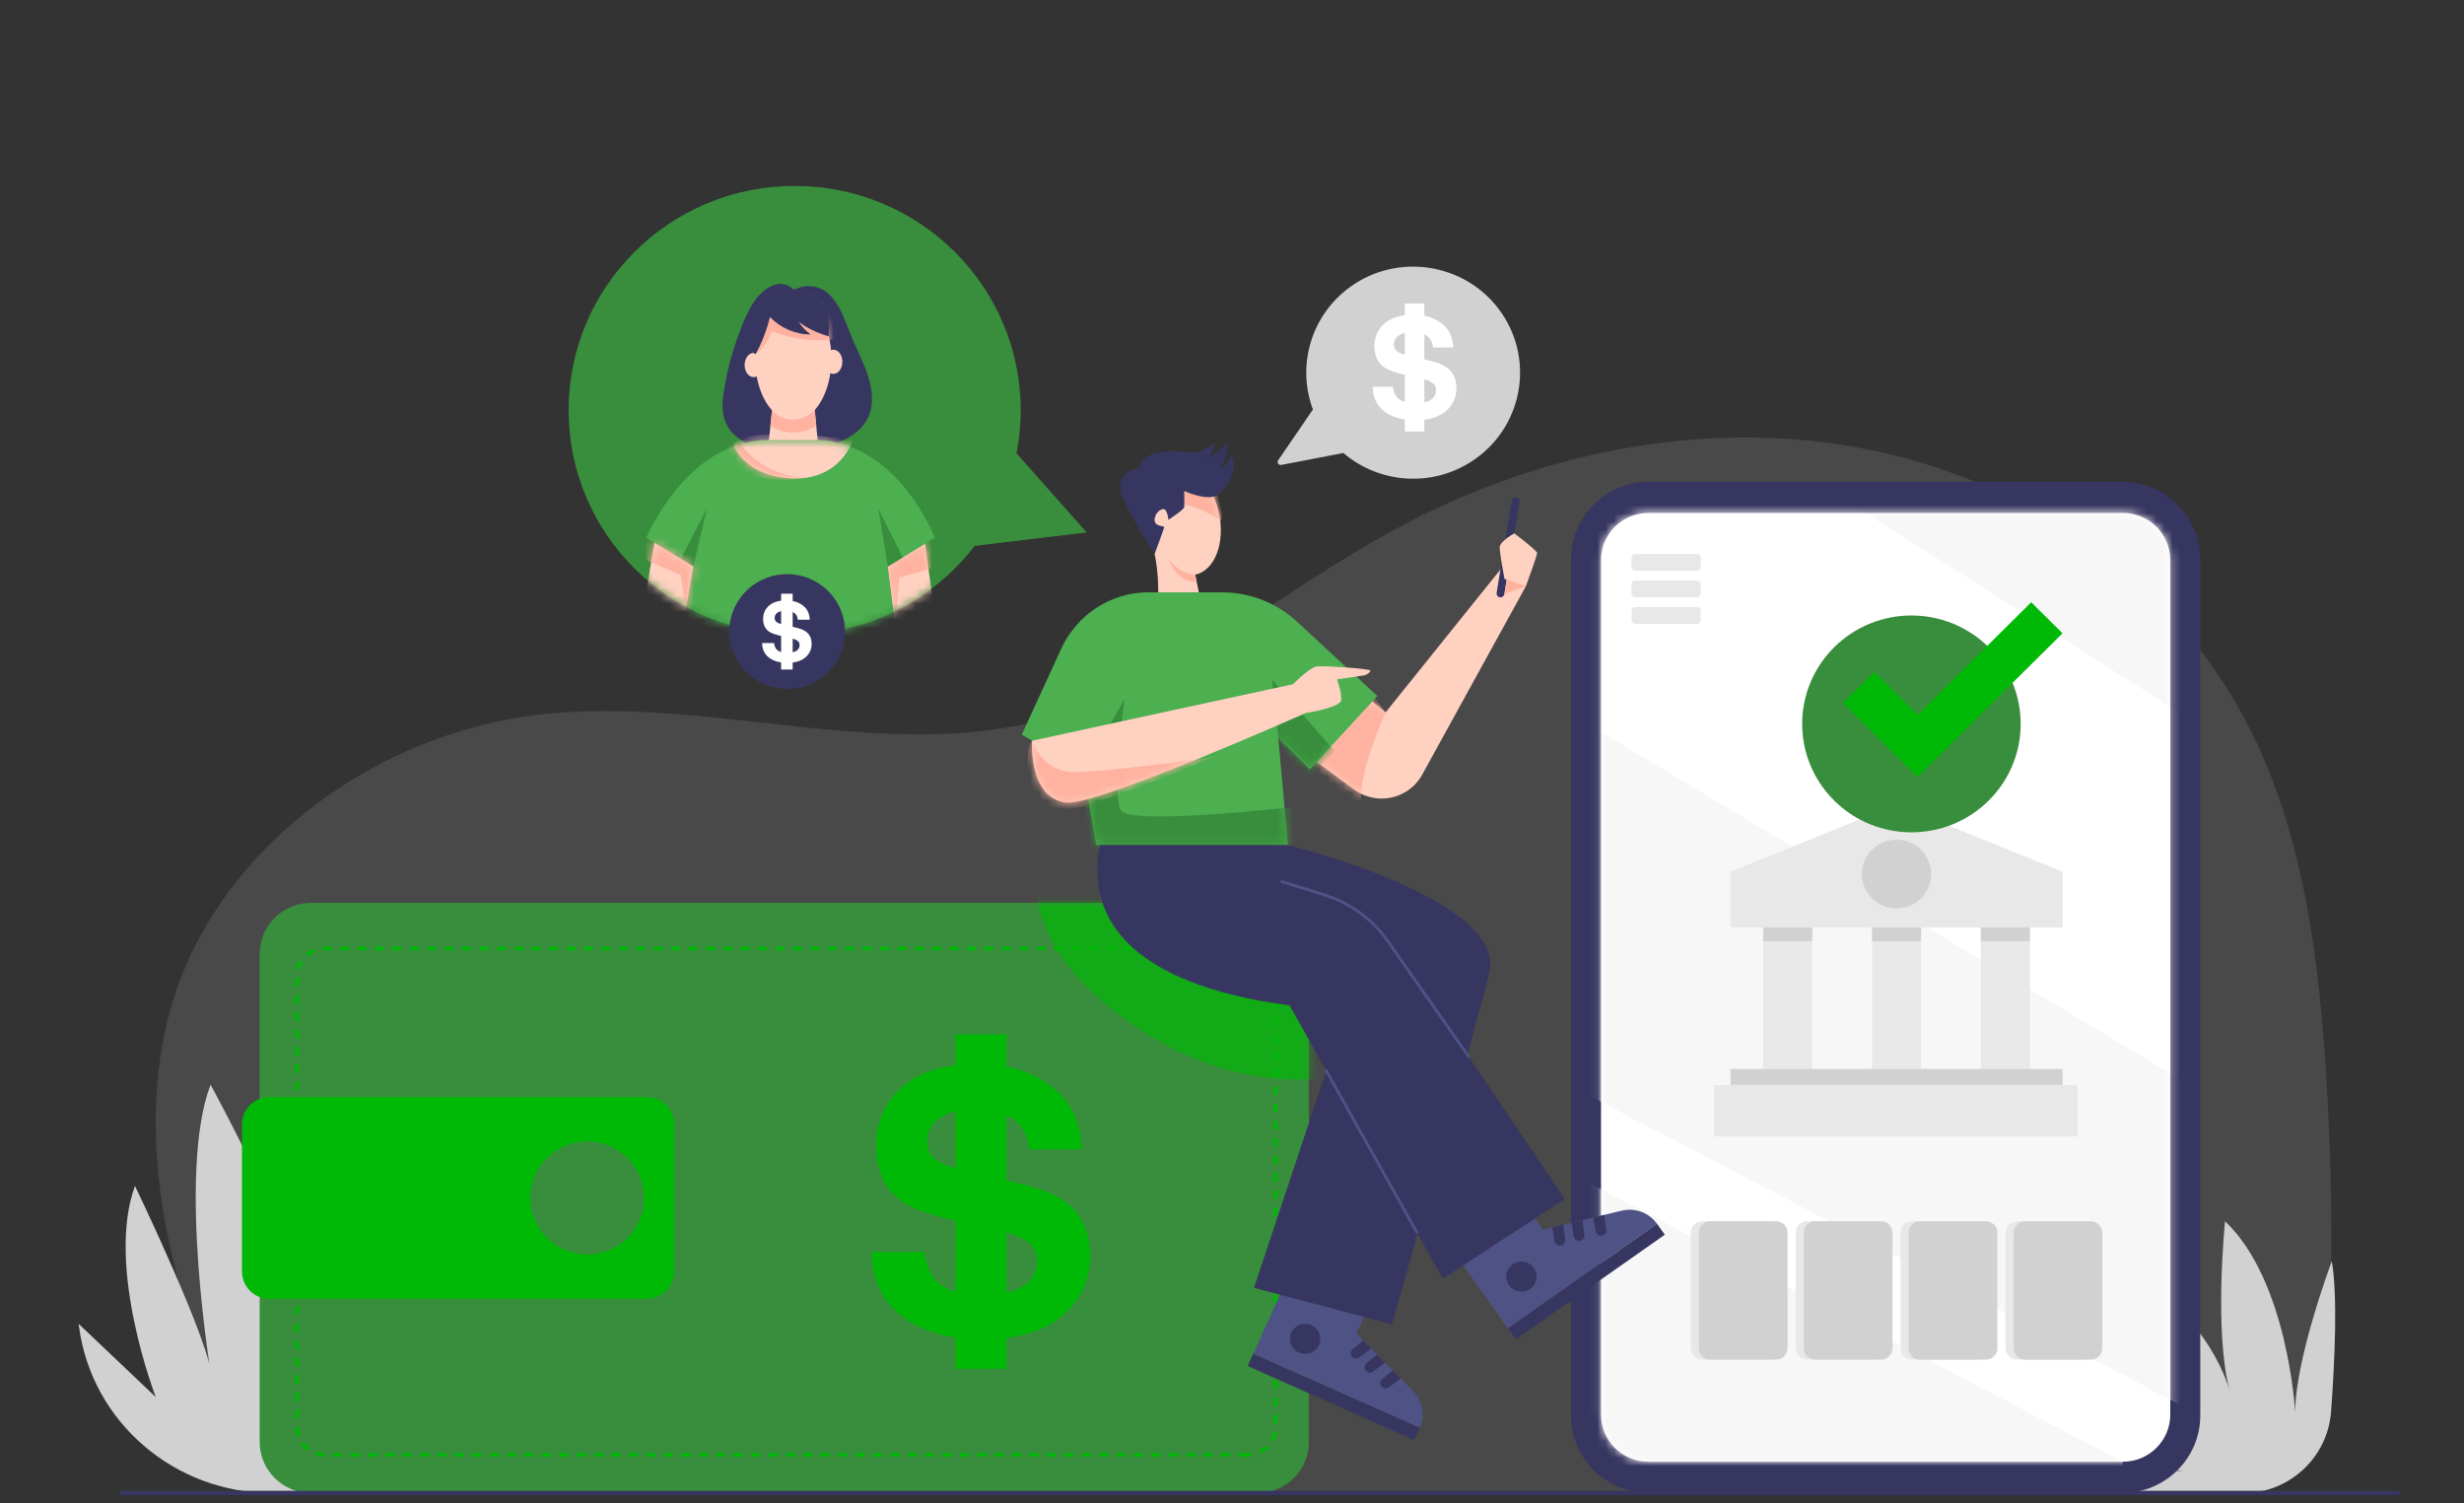 <svg width="300" height="183" viewBox="0 0 300 183" fill="none" xmlns="http://www.w3.org/2000/svg">
<rect x="0" y="0" width="300" height="183" fill="#333333" stroke="none"/>
<g clip-path="url(#clip0_168_3386)">
<path d="M164.475 34.872C159.589 38.349 157.863 44.544 159.852 49.858L155.62 56.039C155.434 56.312 155.673 56.671 155.998 56.608L163.559 55.154C168.05 59.002 174.777 59.412 179.762 55.778C185.581 51.537 186.813 43.402 182.492 37.648C178.27 32.028 170.215 30.785 164.475 34.872Z" fill="#D1D1D1"/>
<path d="M176.223 44.805C175.751 44.436 175.044 44.141 174.099 43.92L173.42 43.761V40.713C173.438 40.721 173.455 40.73 173.473 40.738C174.087 41.047 174.418 41.567 174.464 42.3H176.929C176.884 41.005 176.399 40.017 175.474 39.336C174.871 38.892 174.186 38.594 173.42 38.44V36.942H171.042V38.381C169.997 38.514 169.168 38.854 168.556 39.399C167.746 40.121 167.342 41.028 167.342 42.118C167.342 43.314 167.755 44.192 168.583 44.755C169.042 45.07 169.861 45.364 171.042 45.636V48.943C170.622 48.819 170.294 48.619 170.059 48.341C169.826 48.066 169.67 47.65 169.591 47.093H167.143C167.143 48.36 167.606 49.356 168.532 50.081C169.193 50.599 170.03 50.931 171.042 51.079V52.543H173.42V51.105C174.494 50.971 175.36 50.624 176.02 50.065C176.887 49.329 177.321 48.405 177.321 47.292C177.321 46.178 176.954 45.377 176.223 44.803V44.805ZM170.314 42.912C169.915 42.698 169.716 42.372 169.716 41.937C169.716 41.464 169.918 41.094 170.323 40.83C170.528 40.696 170.768 40.596 171.043 40.53V43.185C170.705 43.086 170.462 42.996 170.315 42.913L170.314 42.912ZM173.749 48.897C173.647 48.931 173.538 48.961 173.42 48.987V46.184C173.794 46.296 174.09 46.418 174.308 46.549C174.667 46.769 174.846 47.081 174.846 47.483C174.846 48.172 174.481 48.643 173.749 48.897Z" fill="white"/>
<path d="M32.266 181.784H272.997C278.327 181.784 282.743 177.685 283.106 172.408C284.107 157.88 284.114 143.501 283.082 128.856C282.039 114.055 279.827 98.911 272.458 86.001C262.919 69.293 245.128 57.895 226.088 54.462C207.048 51.031 187.018 55.175 170.021 64.354C155.234 72.34 142.131 84.159 125.739 87.963C106.362 92.459 86.082 84.881 66.289 86.938C45.08 89.142 24.896 104.307 20.225 124.957C15.956 143.828 23.158 164.684 32.265 181.783L32.266 181.784Z" fill="#A4A4A4" fill-opacity="0.2"/>
<path d="M283.814 171.893C284.283 165.542 284.622 157.734 283.904 153.561C283.904 153.561 279.447 165.42 279.447 171.969C279.447 171.969 278.594 156.002 270.909 148.694C270.909 148.694 269.524 162.173 271.485 169.373C271.485 169.373 269.075 160.091 259.608 155.507C259.608 155.507 260.756 165.85 266.755 172.757C266.755 172.757 261.212 170.343 249.331 171.969C249.331 171.969 259.1 178.635 265.926 179.092C265.926 179.092 259.256 178.748 249.91 181.839L273.076 181.811C278.72 181.804 283.399 177.479 283.813 171.893H283.814Z" fill="#D1D1D1"/>
<path d="M267.892 172.335V68.096C267.892 62.877 263.628 58.646 258.369 58.646L200.795 58.646C195.535 58.646 191.272 62.877 191.272 68.096V172.335C191.272 177.554 195.535 181.785 200.795 181.785H258.369C263.628 181.785 267.892 177.554 267.892 172.335Z" fill="#373660"/>
<path d="M258.459 62.453H200.707C197.515 62.453 194.928 65.02 194.928 68.187V172.241C194.928 175.409 197.515 177.976 200.707 177.976H258.459C261.651 177.976 264.238 175.409 264.238 172.241V68.187C264.238 65.02 261.651 62.453 258.459 62.453Z" fill="white"/>
<mask id="mask0_168_3386" style="mask-type:luminance" maskUnits="userSpaceOnUse" x="194" y="62" width="71" height="116">
<path d="M258.459 62.453H200.707C197.515 62.453 194.928 65.02 194.928 68.187V172.241C194.928 175.409 197.515 177.976 200.707 177.976H258.459C261.651 177.976 264.238 175.409 264.238 172.241V68.187C264.238 65.02 261.651 62.453 258.459 62.453Z" fill="white"/>
</mask>
<g mask="url(#mask0_168_3386)">
<path d="M189.58 57.799V131.366L267.893 172.334V58.645L189.58 57.799Z" fill="#F7F7F7"/>
<path d="M213.935 54.315C214.676 54.315 283.463 98.375 283.463 98.375V142.236L185.217 83.31L190.879 51.462L213.936 54.316L213.935 54.315Z" fill="white"/>
<path d="M186.181 140.219L258.459 177.976V181.784H185.765L186.181 140.219Z" fill="#F7F7F7"/>
</g>
<path d="M206.625 67.444H199.081C198.84 67.444 198.644 67.638 198.644 67.877V69.057C198.644 69.297 198.84 69.491 199.081 69.491H206.625C206.866 69.491 207.062 69.297 207.062 69.057V67.877C207.062 67.638 206.866 67.444 206.625 67.444Z" fill="#E8E8E8"/>
<path d="M206.625 70.68H199.081C198.84 70.68 198.644 70.874 198.644 71.114V72.294C198.644 72.533 198.84 72.728 199.081 72.728H206.625C206.866 72.728 207.062 72.533 207.062 72.294V71.114C207.062 70.874 206.866 70.68 206.625 70.68Z" fill="#E8E8E8"/>
<path d="M206.625 73.916H199.081C198.84 73.916 198.644 74.111 198.644 74.35V75.53C198.644 75.77 198.84 75.964 199.081 75.964H206.625C206.866 75.964 207.062 75.77 207.062 75.53V74.35C207.062 74.111 206.866 73.916 206.625 73.916Z" fill="#E8E8E8"/>
<path d="M251.117 112.926H210.7V106.135L230.908 97.954L251.117 106.135V112.926Z" fill="#E8E8E8"/>
<path d="M220.643 112.926H214.675V130.156H220.643V112.926Z" fill="#E8E8E8"/>
<path d="M220.643 112.926H214.675V114.594H220.643V112.926Z" fill="#D1D1D1"/>
<path d="M247.142 112.926H241.174V130.156H247.142V112.926Z" fill="#E8E8E8"/>
<path d="M247.142 112.926H241.174V114.594H247.142V112.926Z" fill="#D1D1D1"/>
<path d="M233.893 112.926H227.925V130.156H233.893V112.926Z" fill="#E8E8E8"/>
<path d="M233.893 112.926H227.925V114.594H233.893V112.926Z" fill="#D1D1D1"/>
<path d="M230.908 110.605C233.237 110.605 235.124 108.732 235.124 106.422C235.124 104.111 233.237 102.238 230.908 102.238C228.58 102.238 226.692 104.111 226.692 106.422C226.692 108.732 228.58 110.605 230.908 110.605Z" fill="#D1D1D1"/>
<path d="M251.117 130.156H210.7V132.102H251.117V130.156Z" fill="#D1D1D1"/>
<path d="M252.956 132.102H208.681V138.368H252.956V132.102Z" fill="#E8E8E8"/>
<path d="M242.129 97.475C247.324 92.32 247.324 83.962 242.129 78.807C236.934 73.652 228.512 73.652 223.317 78.807C218.122 83.962 218.122 92.32 223.317 97.475C228.512 102.63 236.934 102.63 242.129 97.475Z" fill="#388E3C"/>
<path d="M233.478 87.051L247.307 73.327L251.117 77.109L237.288 90.832L233.478 94.612L229.668 90.832L224.391 85.594L228.2 81.814L233.478 87.051Z" fill="#00B907"/>
<path d="M215.253 148.694H207.26C206.485 148.694 205.856 149.318 205.856 150.088V164.155C205.856 164.925 206.485 165.548 207.26 165.548H215.253C216.028 165.548 216.657 164.925 216.657 164.155V150.088C216.657 149.318 216.028 148.694 215.253 148.694Z" fill="#E8E8E8"/>
<path d="M228.025 148.694H220.033C219.257 148.694 218.629 149.318 218.629 150.088V164.155C218.629 164.925 219.257 165.548 220.033 165.548H228.025C228.801 165.548 229.429 164.925 229.429 164.155V150.088C229.429 149.318 228.801 148.694 228.025 148.694Z" fill="#E8E8E8"/>
<path d="M240.798 148.694H232.806C232.03 148.694 231.402 149.318 231.402 150.088V164.155C231.402 164.925 232.03 165.548 232.806 165.548H240.798C241.573 165.548 242.202 164.925 242.202 164.155V150.088C242.202 149.318 241.573 148.694 240.798 148.694Z" fill="#E8E8E8"/>
<path d="M253.571 148.694H245.578C244.803 148.694 244.174 149.318 244.174 150.088V164.155C244.174 164.925 244.803 165.548 245.578 165.548H253.571C254.346 165.548 254.975 164.925 254.975 164.155V150.088C254.975 149.318 254.346 148.694 253.571 148.694Z" fill="#E8E8E8"/>
<path d="M216.238 148.694H208.246C207.47 148.694 206.842 149.318 206.842 150.088V164.155C206.842 164.925 207.47 165.548 208.246 165.548H216.238C217.014 165.548 217.642 164.925 217.642 164.155V150.088C217.642 149.318 217.014 148.694 216.238 148.694Z" fill="#D1D1D1"/>
<path d="M229.011 148.694H221.018C220.243 148.694 219.615 149.318 219.615 150.088V164.155C219.615 164.925 220.243 165.548 221.018 165.548H229.011C229.786 165.548 230.415 164.925 230.415 164.155V150.088C230.415 149.318 229.786 148.694 229.011 148.694Z" fill="#D1D1D1"/>
<path d="M241.785 148.694H233.792C233.017 148.694 232.388 149.318 232.388 150.088V164.155C232.388 164.925 233.017 165.548 233.792 165.548H241.785C242.56 165.548 243.189 164.925 243.189 164.155V150.088C243.189 149.318 242.56 148.694 241.785 148.694Z" fill="#D1D1D1"/>
<path d="M254.557 148.694H246.565C245.79 148.694 245.161 149.318 245.161 150.088V164.155C245.161 164.925 245.79 165.548 246.565 165.548H254.557C255.333 165.548 255.961 164.925 255.961 164.155V150.088C255.961 149.318 255.333 148.694 254.557 148.694Z" fill="#D1D1D1"/>
<path d="M120.187 51.16L132.305 64.828L114.036 67.017L120.187 51.16Z" fill="#388E3C"/>
<path d="M96.752 77.258C111.952 77.258 124.273 65.03 124.273 49.947C124.273 34.864 111.952 22.636 96.752 22.636C81.553 22.636 69.231 34.864 69.231 49.947C69.231 65.03 81.553 77.258 96.752 77.258Z" fill="#388E3C"/>
<mask id="mask1_168_3386" style="mask-type:luminance" maskUnits="userSpaceOnUse" x="69" y="22" width="56" height="56">
<path d="M96.752 77.258C111.952 77.258 124.273 65.03 124.273 49.947C124.273 34.864 111.952 22.636 96.752 22.636C81.553 22.636 69.231 34.864 69.231 49.947C69.231 65.03 81.553 77.258 96.752 77.258Z" fill="white"/>
</mask>
<g mask="url(#mask1_168_3386)">
<path d="M112.614 66.067L114.807 82.156H109.686L108.064 68.911L112.614 66.067Z" fill="#FFD1C1"/>
<mask id="mask2_168_3386" style="mask-type:luminance" maskUnits="userSpaceOnUse" x="108" y="66" width="7" height="17">
<path d="M112.614 66.067L114.807 82.156H109.686L108.064 68.911L112.614 66.067Z" fill="white"/>
</mask>
<g mask="url(#mask2_168_3386)">
<path d="M113.475 69.185L109.498 70.313L108.826 77.85L106.501 68.109L113.372 64.451L113.475 69.185Z" fill="#FFB2A0"/>
</g>
<path d="M93.516 54.597C93.516 54.597 87.298 54.345 88.029 48.419C88.272 46.446 88.7 44.496 89.299 42.6C89.874 40.782 90.551 38.831 91.517 37.179C92.365 35.726 94.317 33.793 96.167 34.892C96.328 34.987 96.473 35.107 96.593 35.252C96.596 35.255 97.569 34.94 97.639 34.927C98.415 34.779 99.238 34.82 99.96 35.16C102.129 36.179 102.922 39.25 103.781 41.262C104.913 43.911 106.712 46.952 106.005 49.94C105.38 52.58 102.58 54.021 100.058 54.297C99.834 54.322 99.609 54.337 99.384 54.345L93.517 54.596L93.516 54.597Z" fill="#373660"/>
<path d="M101.224 43.659C101.224 39.471 99.146 36.074 96.581 36.074C94.016 36.074 91.938 39.471 91.938 43.659C91.938 46.287 92.756 48.602 93.998 49.963L93.394 55.769H99.768L99.196 49.927C100.42 48.562 101.224 46.264 101.224 43.66V43.659Z" fill="#FFD1C1"/>
<mask id="mask3_168_3386" style="mask-type:luminance" maskUnits="userSpaceOnUse" x="91" y="36" width="11" height="20">
<path d="M101.224 43.659C101.224 39.471 99.146 36.074 96.581 36.074C94.016 36.074 91.938 39.471 91.938 43.659C91.938 46.287 92.756 48.602 93.998 49.963L93.394 55.769H99.768L99.196 49.927C100.42 48.562 101.224 46.264 101.224 43.66V43.659Z" fill="white"/>
</mask>
<g mask="url(#mask3_168_3386)">
<path d="M91.546 43.637C91.546 43.637 93.767 41.802 93.891 40.31C93.891 40.31 97.541 41.907 101.769 41.293L101.035 35.23L92.523 35.271C92.523 35.271 90.944 43.015 91.546 43.637Z" fill="#FFB2A0"/>
</g>
<path d="M93.999 49.963C93.999 49.963 96.287 52.579 99.197 49.927L99.384 51.842C99.384 51.842 96.77 53.706 93.804 51.842L93.999 49.963Z" fill="#FFB2A0"/>
<path d="M91.761 45.921C92.37 45.921 92.865 45.262 92.865 44.448C92.865 43.634 92.37 42.974 91.761 42.974C91.151 42.974 90.657 43.634 90.657 44.448C90.657 45.262 91.151 45.921 91.761 45.921Z" fill="#FFD1C1"/>
<path d="M101.46 45.525C102.069 45.525 102.563 44.865 102.563 44.051C102.563 43.237 102.069 42.578 101.46 42.578C100.85 42.578 100.356 43.237 100.356 44.051C100.356 44.865 100.85 45.525 101.46 45.525Z" fill="#FFD1C1"/>
<path d="M92.002 43.117C92.777 41.693 93.365 40.17 93.748 38.598C95.022 39.934 96.847 40.737 98.702 40.718C98.132 40.304 97.632 39.784 97.242 39.201C98.342 39.993 99.587 40.584 100.896 40.95C100.949 39.853 100.986 38.699 100.506 37.709C100.232 37.143 99.799 36.665 99.322 36.253C98.991 35.967 98.63 35.707 98.22 35.551C97.873 35.419 97.5 35.365 97.129 35.345C95.935 35.281 94.723 35.558 93.678 36.136C93.163 36.421 92.684 36.78 92.307 37.231C92.038 37.553 91.823 37.917 91.639 38.295C91.225 39.141 90.96 40.068 90.961 41.008C90.961 41.41 91.012 41.819 91.18 42.185C91.349 42.552 91.621 42.986 92.003 43.119L92.002 43.117Z" fill="#373660"/>
<path d="M108.102 68.977L113.822 65.469C113.822 65.469 110.223 56.079 102.301 54.028C101.515 53.735 100.665 53.575 99.781 53.575H93.135C92.624 53.575 92.123 53.629 91.639 53.732C82.99 55.099 78.697 65.469 78.697 65.469L84.417 68.977L82.133 82.156H109.755L108.066 68.911L108.103 68.978L108.102 68.977Z" fill="#4CAF50"/>
<mask id="mask4_168_3386" style="mask-type:luminance" maskUnits="userSpaceOnUse" x="78" y="53" width="36" height="30">
<path d="M108.102 68.977L113.822 65.469C113.822 65.469 110.223 56.079 102.301 54.028C101.515 53.735 100.665 53.575 99.781 53.575H93.135C92.624 53.575 92.123 53.629 91.639 53.732C82.99 55.099 78.697 65.469 78.697 65.469L84.417 68.977L82.133 82.156H109.755L108.066 68.911L108.103 68.978L108.102 68.977Z" fill="white"/>
</mask>
<g mask="url(#mask4_168_3386)">
<path d="M89.336 54.284C89.336 54.284 90.745 58.089 96.582 58.252C102.418 58.416 103.846 53.574 103.846 53.574C103.846 53.574 90.089 51.513 89.337 54.284" fill="#FFD1C1"/>
<mask id="mask5_168_3386" style="mask-type:luminance" maskUnits="userSpaceOnUse" x="89" y="52" width="15" height="7">
<path d="M89.336 54.284C89.336 54.284 90.745 58.089 96.582 58.252C102.418 58.416 103.846 53.574 103.846 53.574C103.846 53.574 90.089 51.513 89.337 54.284" fill="white"/>
</mask>
<g mask="url(#mask5_168_3386)">
<path d="M90.029 53.706C90.029 53.706 91.825 57.641 98.096 58.176C98.096 58.176 93.898 59.058 90.726 57.579C87.554 56.099 87.969 54.022 87.969 54.022L90.028 53.707" fill="#FFB2A0"/>
</g>
</g>
<path d="M84.417 68.977L86.057 61.961L82.893 68.042L84.417 68.977Z" fill="#388E3C"/>
<path d="M108.102 68.977L106.95 61.961L109.915 67.865L108.102 68.977Z" fill="#388E3C"/>
<path d="M79.673 66.067L77.013 82.156H82.132L84.417 68.977L79.673 66.067Z" fill="#FFD1C1"/>
<mask id="mask6_168_3386" style="mask-type:luminance" maskUnits="userSpaceOnUse" x="77" y="66" width="8" height="17">
<path d="M79.673 66.067L77.013 82.156H82.132L84.417 68.977L79.673 66.067Z" fill="white"/>
</mask>
<g mask="url(#mask6_168_3386)">
<path d="M77.937 67.865L82.893 70.025L83.681 75.643L86.274 67.609L79.184 63.461L77.937 67.865Z" fill="#FFB2A0"/>
</g>
</g>
<path d="M102.712 78.443C103.571 74.675 101.191 70.93 97.394 70.077C93.598 69.223 89.824 71.586 88.964 75.353C88.104 79.12 90.485 82.866 94.281 83.719C98.077 84.572 101.852 82.21 102.712 78.443Z" fill="#373660"/>
<path d="M98.169 76.938C97.89 76.72 97.471 76.545 96.912 76.415L96.51 76.32V74.516C96.52 74.521 96.531 74.526 96.541 74.531C96.905 74.714 97.101 75.022 97.128 75.456H98.587C98.56 74.689 98.273 74.104 97.726 73.702C97.369 73.44 96.963 73.262 96.51 73.171V72.284H95.102V73.136C94.484 73.214 93.992 73.416 93.63 73.739C93.151 74.165 92.912 74.703 92.912 75.348C92.912 76.056 93.157 76.577 93.646 76.909C93.917 77.096 94.403 77.27 95.102 77.431V79.388C94.853 79.314 94.659 79.196 94.52 79.032C94.383 78.87 94.29 78.623 94.243 78.294H92.793C92.793 79.044 93.067 79.633 93.615 80.062C94.006 80.368 94.502 80.566 95.101 80.653V81.519H96.509V80.668C97.145 80.588 97.658 80.384 98.048 80.052C98.562 79.617 98.818 79.069 98.818 78.411C98.818 77.752 98.602 77.278 98.168 76.938H98.169ZM94.671 75.818C94.435 75.691 94.317 75.498 94.317 75.241C94.317 74.961 94.437 74.742 94.676 74.586C94.797 74.506 94.939 74.447 95.102 74.408V75.98C94.902 75.921 94.758 75.868 94.671 75.819V75.818ZM96.705 79.36C96.645 79.381 96.58 79.399 96.51 79.414V77.754C96.731 77.821 96.907 77.893 97.037 77.971C97.249 78.101 97.355 78.286 97.355 78.524C97.355 78.932 97.139 79.21 96.705 79.361V79.36Z" fill="white"/>
<path d="M39.715 181.784H33.08C21.292 181.784 11.211 173.194 9.629 161.601C9.61 161.463 9.592 161.324 9.575 161.185L18.964 170.1C18.964 170.1 12.824 154.238 16.433 144.388C16.433 144.388 25.94 164.133 25.789 167.961C25.789 167.961 21.487 142.855 25.638 132.069C25.638 132.069 38.091 154.786 38.451 163.019C38.451 163.019 38.993 156.67 45.31 149.185C45.31 149.185 48.919 161.939 46.754 171.073C46.754 171.073 52.349 164.287 59.388 163.202C59.388 163.202 51.807 180.852 39.715 181.783V181.784Z" fill="#D1D1D1"/>
<path d="M153.101 109.929H37.878C34.419 109.929 31.616 112.711 31.616 116.143V175.569C31.616 179.001 34.419 181.784 37.878 181.784H153.101C156.56 181.784 159.363 179.001 159.363 175.569V116.143C159.363 112.711 156.56 109.929 153.101 109.929Z" fill="#388E3C"/>
<mask id="mask7_168_3386" style="mask-type:luminance" maskUnits="userSpaceOnUse" x="31" y="109" width="129" height="73">
<path d="M153.101 109.929H37.878C34.419 109.929 31.616 112.711 31.616 116.143V175.569C31.616 179.001 34.419 181.784 37.878 181.784H153.101C156.56 181.784 159.363 179.001 159.363 175.569V116.143C159.363 112.711 156.56 109.929 153.101 109.929Z" fill="white"/>
</mask>
<g mask="url(#mask7_168_3386)">
<path opacity="0.68" d="M126.267 106.409C126.267 106.409 124.143 116.226 139.724 125.945C155.305 135.664 168.956 129.502 168.956 129.502L162.901 114.505L144.183 104.808L126.266 106.409H126.267Z" fill="#00B907"/>
</g>
<path d="M78.73 133.569H32.816C30.963 133.569 29.461 135.06 29.461 136.899V154.815C29.461 156.653 30.963 158.144 32.816 158.144H78.73C80.583 158.144 82.085 156.653 82.085 154.815V136.899C82.085 135.06 80.583 133.569 78.73 133.569Z" fill="#00B907"/>
<path d="M151.881 177.345H150.821V176.907H151.881C152.039 176.907 152.197 176.895 152.352 176.873L152.417 177.307C152.24 177.333 152.06 177.346 151.881 177.346V177.345ZM149.762 177.345H148.702V176.907H149.762V177.345ZM147.641 177.345H146.582V176.907H147.641V177.345ZM145.521 177.345H144.461V176.907H145.521V177.345ZM143.401 177.345H142.342V176.907H143.401V177.345ZM141.281 177.345H140.221V176.907H141.281V177.345ZM139.16 177.345H138.101V176.907H139.16V177.345ZM137.041 177.345H135.981V176.907H137.041V177.345ZM134.921 177.345H133.861V176.907H134.921V177.345ZM132.801 177.345H131.741V176.907H132.801V177.345ZM130.681 177.345H129.621V176.907H130.681V177.345ZM128.56 177.345H127.5V176.907H128.56V177.345ZM126.441 177.345H125.381V176.907H126.441V177.345ZM124.32 177.345H123.261V176.907H124.32V177.345ZM122.2 177.345H121.14V176.907H122.2V177.345ZM120.08 177.345H119.021V176.907H120.08V177.345ZM117.96 177.345H116.9V176.907H117.96V177.345ZM115.839 177.345H114.78V176.907H115.839V177.345ZM113.72 177.345H112.66V176.907H113.72V177.345ZM111.6 177.345H110.54V176.907H111.6V177.345ZM109.479 177.345H108.419V176.907H109.479V177.345ZM107.36 177.345H106.3V176.907H107.36V177.345ZM105.239 177.345H104.179V176.907H105.239V177.345ZM103.12 177.345H102.06V176.907H103.12V177.345ZM100.999 177.345H99.939V176.907H100.999V177.345ZM98.879 177.345H97.819V176.907H98.879V177.345ZM96.759 177.345H95.7V176.907H96.759V177.345ZM94.639 177.345H93.579V176.907H94.639V177.345ZM92.518 177.345H91.459V176.907H92.518V177.345ZM90.399 177.345H89.339V176.907H90.399V177.345ZM88.278 177.345H87.219V176.907H88.278V177.345ZM86.158 177.345H85.098V176.907H86.158V177.345ZM84.039 177.345H82.979V176.907H84.039V177.345ZM81.918 177.345H80.859V176.907H81.918V177.345ZM79.798 177.345H78.738V176.907H79.798V177.345ZM77.678 177.345H76.618V176.907H77.678V177.345ZM75.558 177.345H74.498V176.907H75.558V177.345ZM73.438 177.345H72.379V176.907H73.438V177.345ZM71.318 177.345H70.258V176.907H71.318V177.345ZM69.198 177.345H68.138V176.907H69.198V177.345ZM67.078 177.345H66.018V176.907H67.078V177.345ZM64.957 177.345H63.898V176.907H64.957V177.345ZM62.837 177.345H61.777V176.907H62.837V177.345ZM60.718 177.345H59.658V176.907H60.718V177.345ZM58.597 177.345H57.538V176.907H58.597V177.345ZM56.477 177.345H55.417V176.907H56.477V177.345ZM54.357 177.345H53.298V176.907H54.357V177.345ZM52.237 177.345H51.177V176.907H52.237V177.345ZM50.116 177.345H49.057V176.907H50.116V177.345ZM47.997 177.345H46.937V176.907H47.997V177.345ZM45.877 177.345H44.817V176.907H45.877V177.345ZM43.756 177.345H42.696V176.907H43.756V177.345ZM41.637 177.345H40.577V176.907H41.637V177.345ZM39.513 177.345C39.134 177.339 38.762 177.275 38.405 177.155L38.546 176.74C38.859 176.845 39.187 176.901 39.519 176.906L39.512 177.344L39.513 177.345ZM153.49 176.974L153.295 176.581C153.592 176.436 153.863 176.246 154.103 176.018L154.409 176.334C154.137 176.594 153.827 176.809 153.49 176.974ZM37.41 176.639C37.106 176.416 36.84 176.149 36.619 175.846L36.977 175.589C37.172 175.855 37.406 176.09 37.672 176.286L37.41 176.639ZM155.089 175.446L154.701 175.237C154.859 174.949 154.969 174.638 155.03 174.314L155.465 174.394C155.396 174.763 155.269 175.116 155.09 175.446H155.089ZM36.109 174.853C35.992 174.499 35.932 174.128 35.93 173.753L36.371 173.75C36.373 174.081 36.426 174.405 36.529 174.717L36.109 174.853ZM155.526 173.306H155.084V172.254H155.526V173.306ZM36.37 172.699H35.929V171.648H36.37V172.699ZM155.526 171.202H155.084V170.15H155.526V171.202ZM36.37 170.595H35.929V169.543H36.37V170.595ZM155.526 169.097H155.084V168.046H155.526V169.097ZM36.37 168.491H35.929V167.439H36.37V168.491ZM155.526 166.994H155.084V165.943H155.526V166.994ZM36.37 166.387H35.929V165.336H36.37V166.387ZM155.526 164.89H155.084V163.838H155.526V164.89ZM36.37 164.283H35.929V163.232H36.37V164.283ZM155.526 162.787H155.084V161.735H155.526V162.787ZM36.37 162.179H35.929V161.127H36.37V162.179ZM155.526 160.682H155.084V159.631H155.526V160.682ZM36.37 160.076H35.929V159.024H36.37V160.076ZM155.526 158.578H155.084V157.527H155.526V158.578ZM36.37 157.971H35.929V156.92H36.37V157.971ZM155.526 156.475H155.084V155.423H155.526V156.475ZM36.37 155.867H35.929V154.816H36.37V155.867ZM155.526 154.371H155.084V153.319H155.526V154.371ZM36.37 153.764H35.929V152.712H36.37V153.764ZM155.526 152.266H155.084V151.215H155.526V152.266ZM36.37 151.66H35.929V150.608H36.37V151.66ZM155.526 150.163H155.084V149.111H155.526V150.163ZM36.37 149.556H35.929V148.505H36.37V149.556ZM155.526 148.059H155.084V147.007H155.526V148.059ZM36.37 147.452H35.929V146.4H36.37V147.452ZM155.526 145.955H155.084V144.903H155.526V145.955ZM36.37 145.348H35.929V144.296H36.37V145.348ZM155.526 143.851H155.084V142.8H155.526V143.851ZM36.37 143.245H35.929V142.193H36.37V143.245ZM155.526 141.747H155.084V140.695H155.526V141.747ZM36.37 141.14H35.929V140.089H36.37V141.14ZM155.526 139.643H155.084V138.591H155.526V139.643ZM36.37 139.036H35.929V137.984H36.37V139.036ZM155.526 137.54H155.084V136.488H155.526V137.54ZM36.37 136.933H35.929V135.881H36.37V136.933ZM155.526 135.435H155.084V134.384H155.526V135.435ZM36.37 134.829H35.929V133.777H36.37V134.829ZM155.526 133.332H155.084V132.28H155.526V133.332ZM36.37 132.724H35.929V131.673H36.37V132.724ZM155.526 131.228H155.084V130.176H155.526V131.228ZM36.37 130.621H35.929V129.569H36.37V130.621ZM155.526 129.124H155.084V128.072H155.526V129.124ZM36.37 128.517H35.929V127.465H36.37V128.517ZM155.526 127.02H155.084V125.969H155.526V127.02ZM36.37 126.412H35.929V125.361H36.37V126.412ZM155.526 124.916H155.084V123.864H155.526V124.916ZM36.37 124.309H35.929V123.258H36.37V124.309ZM155.526 122.812H155.084V121.76H155.526V122.812ZM36.37 122.205H35.929V121.153H36.37V122.205ZM155.526 120.708H155.084V119.657H155.526V120.708ZM36.37 120.101H35.929V119.049H36.37V120.101ZM155.073 118.622C155.047 118.293 154.97 117.974 154.844 117.67L155.252 117.503C155.396 117.848 155.484 118.214 155.514 118.587L155.073 118.622ZM36.476 118.063L36.049 117.951C36.145 117.589 36.297 117.246 36.501 116.93L36.873 117.166C36.694 117.443 36.56 117.745 36.476 118.063ZM154.332 116.832C154.118 116.579 153.867 116.363 153.587 116.187L153.822 115.817C154.142 116.016 154.426 116.263 154.669 116.55L154.331 116.832H154.332ZM37.528 116.431L37.246 116.095C37.537 115.854 37.861 115.663 38.21 115.523L38.375 115.929C38.069 116.052 37.784 116.221 37.528 116.431ZM152.682 115.799C152.422 115.732 152.152 115.7 151.882 115.7H151.686V115.262H151.882C152.19 115.262 152.497 115.299 152.792 115.375L152.682 115.799ZM39.337 115.707L39.305 115.271C39.393 115.265 39.483 115.261 39.573 115.261H40.381V115.699H39.573C39.494 115.699 39.415 115.702 39.337 115.707ZM150.625 115.7H149.566V115.262H150.625V115.7ZM148.506 115.7H147.446V115.262H148.506V115.7ZM146.385 115.7H145.326V115.262H146.385V115.7ZM144.265 115.7H143.205V115.262H144.265V115.7ZM142.145 115.7H141.086V115.262H142.145V115.7ZM140.025 115.7H138.965V115.262H140.025V115.7ZM137.905 115.7H136.845V115.262H137.905V115.7ZM135.785 115.7H134.725V115.262H135.785V115.7ZM133.665 115.7H132.605V115.262H133.665V115.7ZM131.544 115.7H130.484V115.262H131.544V115.7ZM129.425 115.7H128.365V115.262H129.425V115.7ZM127.304 115.7H126.245V115.262H127.304V115.7ZM125.184 115.7H124.124V115.262H125.184V115.7ZM123.064 115.7H122.005V115.262H123.064V115.7ZM120.944 115.7H119.884V115.262H120.944V115.7ZM118.824 115.7H117.765V115.262H118.824V115.7ZM116.704 115.7H115.644V115.262H116.704V115.7ZM114.584 115.7H113.524V115.262H114.584V115.7ZM112.464 115.7H111.404V115.262H112.464V115.7ZM110.344 115.7H109.284V115.262H110.344V115.7ZM108.223 115.7H107.163V115.262H108.223V115.7ZM106.104 115.7H105.044V115.262H106.104V115.7ZM103.983 115.7H102.924V115.262H103.983V115.7ZM101.863 115.7H100.803V115.262H101.863V115.7ZM99.743 115.7H98.684V115.262H99.743V115.7ZM97.623 115.7H96.563V115.262H97.623V115.7ZM95.502 115.7H94.443V115.262H95.502V115.7ZM93.383 115.7H92.323V115.262H93.383V115.7ZM91.263 115.7H90.203V115.262H91.263V115.7ZM89.143 115.7H88.083V115.262H89.143V115.7ZM87.023 115.7H85.963V115.262H87.023V115.7ZM84.902 115.7H83.843V115.262H84.902V115.7ZM82.783 115.7H81.723V115.262H82.783V115.7ZM80.662 115.7H79.603V115.262H80.662V115.7ZM78.542 115.7H77.482V115.262H78.542V115.7ZM76.422 115.7H75.363V115.262H76.422V115.7ZM74.302 115.7H73.242V115.262H74.302V115.7ZM72.181 115.7H71.122V115.262H72.181V115.7ZM70.062 115.7H69.002V115.262H70.062V115.7ZM67.942 115.7H66.882V115.262H67.942V115.7ZM65.821 115.7H64.761V115.262H65.821V115.7ZM63.702 115.7H62.642V115.262H63.702V115.7ZM61.581 115.7H60.522V115.262H61.581V115.7ZM59.461 115.7H58.401V115.262H59.461V115.7ZM57.341 115.7H56.282V115.262H57.341V115.7ZM55.221 115.7H54.161V115.262H55.221V115.7ZM53.101 115.7H52.042V115.262H53.101V115.7ZM50.981 115.7H49.921V115.262H50.981V115.7ZM48.861 115.7H47.801V115.262H48.861V115.7ZM46.741 115.7H45.681V115.262H46.741V115.7ZM44.621 115.7H43.561V115.262H44.621V115.7ZM42.5 115.7H41.44V115.262H42.5V115.7Z" fill="#00B907"/>
<path d="M71.495 152.738C75.325 152.738 78.43 149.657 78.43 145.856C78.43 142.056 75.325 138.974 71.495 138.974C67.665 138.974 64.56 142.056 64.56 145.856C64.56 149.657 67.665 152.738 71.495 152.738Z" fill="#388E3C"/>
<path d="M129.858 146.465C128.628 145.502 126.781 144.732 124.316 144.157L122.544 143.743V135.788C122.59 135.81 122.636 135.831 122.682 135.853C124.286 136.659 125.148 138.018 125.267 139.931H131.701C131.584 136.551 130.318 133.974 127.906 132.197C126.333 131.039 124.545 130.259 122.545 129.856V125.947H116.339V129.701C113.61 130.049 111.447 130.935 109.85 132.359C107.738 134.243 106.682 136.608 106.682 139.456C106.682 142.577 107.762 144.87 109.921 146.338C111.119 147.162 113.259 147.929 116.34 148.639V157.269C115.243 156.946 114.386 156.423 113.773 155.7C113.167 154.981 112.759 153.896 112.552 152.443H106.162C106.162 155.751 107.37 158.35 109.787 160.242C111.512 161.591 113.697 162.459 116.341 162.845V166.665H122.547V162.913C125.348 162.563 127.61 161.659 129.331 160.199C131.594 158.279 132.725 155.866 132.725 152.962C132.725 150.057 131.77 147.965 129.86 146.468L129.858 146.465ZM114.436 141.525C113.397 140.964 112.876 140.116 112.876 138.979C112.876 137.743 113.404 136.779 114.458 136.089C114.993 135.739 115.62 135.478 116.338 135.305V142.235C115.456 141.976 114.821 141.74 114.436 141.525ZM123.404 157.142C123.138 157.234 122.851 157.312 122.544 157.379V150.063C123.52 150.357 124.294 150.674 124.865 151.015C125.799 151.591 126.267 152.403 126.267 153.453C126.267 155.252 125.312 156.481 123.404 157.142Z" fill="#00B907"/>
<path d="M166.696 85.074L168.698 86.74L183.229 68.657L185.794 71.355L173.154 94.326C172.549 95.426 171.589 96.29 170.429 96.782C168.592 97.561 166.477 97.312 164.874 96.131L159.899 92.463L166.698 85.074H166.696Z" fill="#FFD1C1"/>
<mask id="mask8_168_3386" style="mask-type:luminance" maskUnits="userSpaceOnUse" x="159" y="68" width="27" height="30">
<path d="M166.696 85.074L168.698 86.74L183.229 68.657L185.794 71.355L173.154 94.326C172.549 95.426 171.589 96.29 170.429 96.782C168.592 97.561 166.477 97.312 164.874 96.131L159.899 92.463L166.698 85.074H166.696Z" fill="white"/>
</mask>
<g mask="url(#mask8_168_3386)">
<path d="M168.698 86.74C168.698 86.74 164.763 95.303 165.894 98.576L157.535 91.742L166.153 83.309L168.698 86.74Z" fill="#FFB2A0"/>
</g>
<path d="M182.613 72.726C182.353 72.684 182.177 72.441 182.219 72.182L184.063 60.924C184.105 60.666 184.35 60.491 184.611 60.533C184.871 60.575 185.047 60.818 185.005 61.076L183.161 72.334C183.119 72.593 182.873 72.767 182.613 72.726Z" fill="#373660"/>
<path d="M184.371 64.944C184.371 64.944 187.15 67.031 187.15 67.341C187.15 67.652 185.793 71.355 185.793 71.355L183.171 70.492C183.171 70.492 182.589 67.338 182.589 66.629C182.589 65.92 184.371 64.943 184.371 64.943V64.944Z" fill="#FFD1C1"/>
<path d="M183.448 70.584L185.793 71.355L183.161 72.334L183.448 70.584Z" fill="#FFB2A0"/>
<path d="M142.845 56.835C140.496 57.307 139.191 60.627 139.931 64.253L140.581 67.443C140.84 68.71 140.982 69.997 141.007 71.29L141.095 75.954L146.517 74.847L145.522 69.963C147.87 69.491 149.175 66.171 148.436 62.545C147.696 58.919 145.194 56.362 142.845 56.834V56.835Z" fill="#FFD1C1"/>
<mask id="mask9_168_3386" style="mask-type:luminance" maskUnits="userSpaceOnUse" x="139" y="56" width="10" height="20">
<path d="M142.845 56.835C140.496 57.307 139.191 60.627 139.931 64.253L140.581 67.443C140.84 68.71 140.982 69.997 141.007 71.29L141.095 75.954L146.517 74.847L145.522 69.963C147.87 69.491 149.175 66.171 148.436 62.545C147.696 58.919 145.194 56.362 142.845 56.834V56.835Z" fill="white"/>
</mask>
<g mask="url(#mask9_168_3386)">
<path d="M148.613 63.415C148.613 63.415 145.137 60.812 142.212 61.399L141.951 59.493L147.538 57.831C147.538 57.831 149.22 62.873 148.613 63.414" fill="#FFB2A0"/>
</g>
<path d="M145.522 69.964C145.522 69.964 143.774 70.05 142.257 68.026C142.257 68.026 143.238 71.082 145.691 70.795L145.522 69.964Z" fill="#FFB2A0"/>
<path d="M167.702 84.743L157.923 75.698C155.437 73.398 152.163 72.118 148.764 72.118H139.869C139.763 72.118 139.657 72.119 139.551 72.122C135.068 72.227 131.063 74.938 129.205 78.988L124.405 89.445L131.906 93.917L133.466 102.887H156.805L155.639 89.842L159.473 93.685L167.702 84.742V84.743Z" fill="#4CAF50"/>
<mask id="mask10_168_3386" style="mask-type:luminance" maskUnits="userSpaceOnUse" x="124" y="72" width="44" height="31">
<path d="M167.702 84.743L157.923 75.698C155.437 73.398 152.163 72.118 148.764 72.118H139.869C139.763 72.118 139.657 72.119 139.551 72.122C135.068 72.227 131.063 74.938 129.205 78.988L124.405 89.445L131.906 93.917L133.466 102.887H156.805L155.639 89.842L159.473 93.685L167.702 84.742V84.743Z" fill="white"/>
</mask>
<g mask="url(#mask10_168_3386)">
<path d="M131.906 93.918L136.919 85.099C136.919 85.099 135.29 96.858 136.485 98.691C137.679 100.523 157.45 98.26 157.45 98.26L157.559 104.727L132.588 104.877L131.907 93.918" fill="#388E3C"/>
<path d="M155.639 89.843L154.852 82.715L162.517 91.468L158.832 95.427L155.639 89.843Z" fill="#388E3C"/>
</g>
<path d="M166.108 160.274L165.166 162.358L172.057 169.375C173.227 170.566 173.545 172.346 172.859 173.863L152.585 164.844L156.566 156.029L166.107 160.273L166.108 160.274Z" fill="#4F5285"/>
<path d="M160.586 163.77C160.169 164.694 159.075 165.107 158.143 164.693C157.212 164.279 156.795 163.194 157.213 162.269C157.63 161.345 158.724 160.932 159.655 161.346C160.587 161.76 161.003 162.845 160.586 163.77Z" fill="#373660"/>
<path d="M165.997 163.203L164.693 164.271C164.406 164.507 164.375 164.932 164.625 165.205C164.853 165.454 165.236 165.488 165.505 165.282L166.953 164.176L165.997 163.202V163.203Z" fill="#373660"/>
<path d="M167.677 164.92L166.373 165.988C166.086 166.224 166.055 166.649 166.305 166.922C166.533 167.171 166.916 167.205 167.186 166.999L168.634 165.893L167.677 164.919V164.92Z" fill="#373660"/>
<path d="M169.579 166.854L168.275 167.923C167.988 168.158 167.957 168.583 168.207 168.856C168.435 169.105 168.819 169.139 169.088 168.934L170.536 167.827L169.579 166.853V166.854Z" fill="#373660"/>
<path d="M152.579 164.828L151.905 166.322L172.18 175.339L172.855 173.846L152.579 164.828Z" fill="#373660"/>
<path d="M186.521 147.862L187.85 149.726L197.443 147.408C199.072 147.015 200.778 147.649 201.746 149.006L183.608 161.74L177.986 153.854L186.522 147.862H186.521Z" fill="#4F5285"/>
<path d="M186.158 157.018C187.042 156.512 187.345 155.39 186.834 154.513C186.324 153.636 185.194 153.335 184.31 153.842C183.426 154.349 183.123 155.47 183.634 156.347C184.144 157.225 185.274 157.525 186.158 157.018Z" fill="#373660"/>
<path d="M189.006 149.447L189.269 151.105C189.327 151.469 189.68 151.712 190.044 151.637C190.376 151.568 190.601 151.258 190.56 150.925L190.336 149.125L189.005 149.447H189.006Z" fill="#373660"/>
<path d="M191.349 148.885L191.612 150.542C191.67 150.907 192.024 151.15 192.388 151.076C192.72 151.007 192.944 150.697 192.903 150.364L192.68 148.564L191.348 148.886L191.349 148.885Z" fill="#373660"/>
<path d="M193.996 148.245L194.259 149.902C194.317 150.266 194.67 150.51 195.035 150.434C195.367 150.366 195.591 150.056 195.55 149.722L195.327 147.923L193.995 148.245H193.996Z" fill="#373660"/>
<path d="M201.746 148.997L183.608 161.731L184.561 163.067L202.699 150.333L201.746 148.997Z" fill="#373660"/>
<path d="M156.805 102.888C156.805 102.888 183.014 109.324 181.379 118.182C180.841 121.101 169.48 161.25 169.48 161.25L152.679 156.803L163.965 122.899C163.965 122.899 130.052 122.941 133.922 102.887H156.805V102.888Z" fill="#373660"/>
<path d="M166.083 110.483C168.165 112.612 190.509 145.995 190.509 145.995L175.666 155.684L156.862 122.138L166.083 110.483Z" fill="#373660"/>
<path d="M172.516 150.239C172.454 150.239 172.394 150.206 172.361 150.148L161.324 130.458C161.277 130.374 161.307 130.267 161.392 130.22C161.477 130.173 161.585 130.203 161.632 130.287L172.669 149.977C172.716 150.062 172.686 150.169 172.601 150.216C172.574 150.231 172.544 150.238 172.515 150.238L172.516 150.239Z" fill="#4F5285"/>
<path d="M178.827 128.844C178.771 128.844 178.715 128.818 178.681 128.768L168.77 114.624C166.965 112.05 164.314 110.111 161.301 109.163L156.041 107.51C155.948 107.481 155.897 107.382 155.926 107.29C155.955 107.197 156.055 107.146 156.148 107.175L161.408 108.829C164.494 109.799 167.212 111.786 169.06 114.424L178.972 128.567C179.028 128.647 179.008 128.756 178.928 128.812C178.897 128.833 178.862 128.844 178.827 128.844Z" fill="#4F5285"/>
<path d="M140.581 67.444C140.581 67.444 141.72 64.372 141.747 64.187C141.774 64.003 140.453 64.161 140.581 63.184C140.709 62.208 141.694 61.68 141.959 62.181C142.225 62.683 142.257 63.29 142.257 63.29C142.257 63.29 144.169 62.049 144.184 61.733C144.199 61.416 144.184 59.78 144.184 59.78C144.184 59.78 146.457 60.822 147.772 60.459C149.087 60.097 151.039 57.038 149.9 55.42C149.9 55.42 149.283 56.813 148.643 57.002C148.643 57.002 149.529 55.441 149.479 53.919C149.479 53.919 147.574 55.712 147.006 55.81C147.006 55.81 147.772 54.901 148.07 53.919C148.07 53.919 146.189 55.122 145.522 55.122C144.854 55.122 139.163 54.115 138.817 56.914C138.817 56.914 136.418 57.209 136.393 59.172C136.367 61.137 140.582 67.444 140.582 67.444H140.581Z" fill="#373660"/>
<path d="M157.417 83.309L158.969 86.819C158.969 86.819 133.584 98.104 129.881 97.725C125.156 97.244 125.652 90.188 125.652 90.188L157.417 83.308V83.309Z" fill="#FFD1C1"/>
<mask id="mask11_168_3386" style="mask-type:luminance" maskUnits="userSpaceOnUse" x="125" y="83" width="34" height="15">
<path d="M157.417 83.309L158.969 86.819C158.969 86.819 133.584 98.104 129.881 97.725C125.156 97.244 125.652 90.188 125.652 90.188L157.417 83.308V83.309Z" fill="white"/>
</mask>
<g mask="url(#mask11_168_3386)">
<path d="M125.652 90.189C125.652 90.189 126.81 93.867 130.517 93.994C134.224 94.121 147.901 92.154 147.901 92.154C147.901 92.154 132.052 98.814 129.623 98.687C127.194 98.56 125.469 97.037 125.277 95.896C125.085 94.754 124.879 90.825 125.653 90.189" fill="#FFB2A0"/>
</g>
<path d="M157.417 83.309C157.417 83.309 159.455 81.253 160.303 81.141C161.15 81.028 166.856 81.421 166.856 81.645C166.856 81.87 166.348 82.168 166.179 82.215C166.01 82.262 162.79 82.711 162.79 82.711C162.79 82.711 163.37 84.293 163.298 85.234C163.226 86.174 158.97 86.82 158.97 86.82C158.97 86.82 156.905 85.255 157.418 83.31L157.417 83.309Z" fill="#FFD1C0"/>
<path d="M292.12 181.514H14.524V182.054H292.12V181.514Z" fill="#373660"/>
</g>
<defs>
<clipPath id="clip0_168_3386">
<rect width="300" height="182.058" fill="white"/>
</clipPath>
</defs>
</svg>
